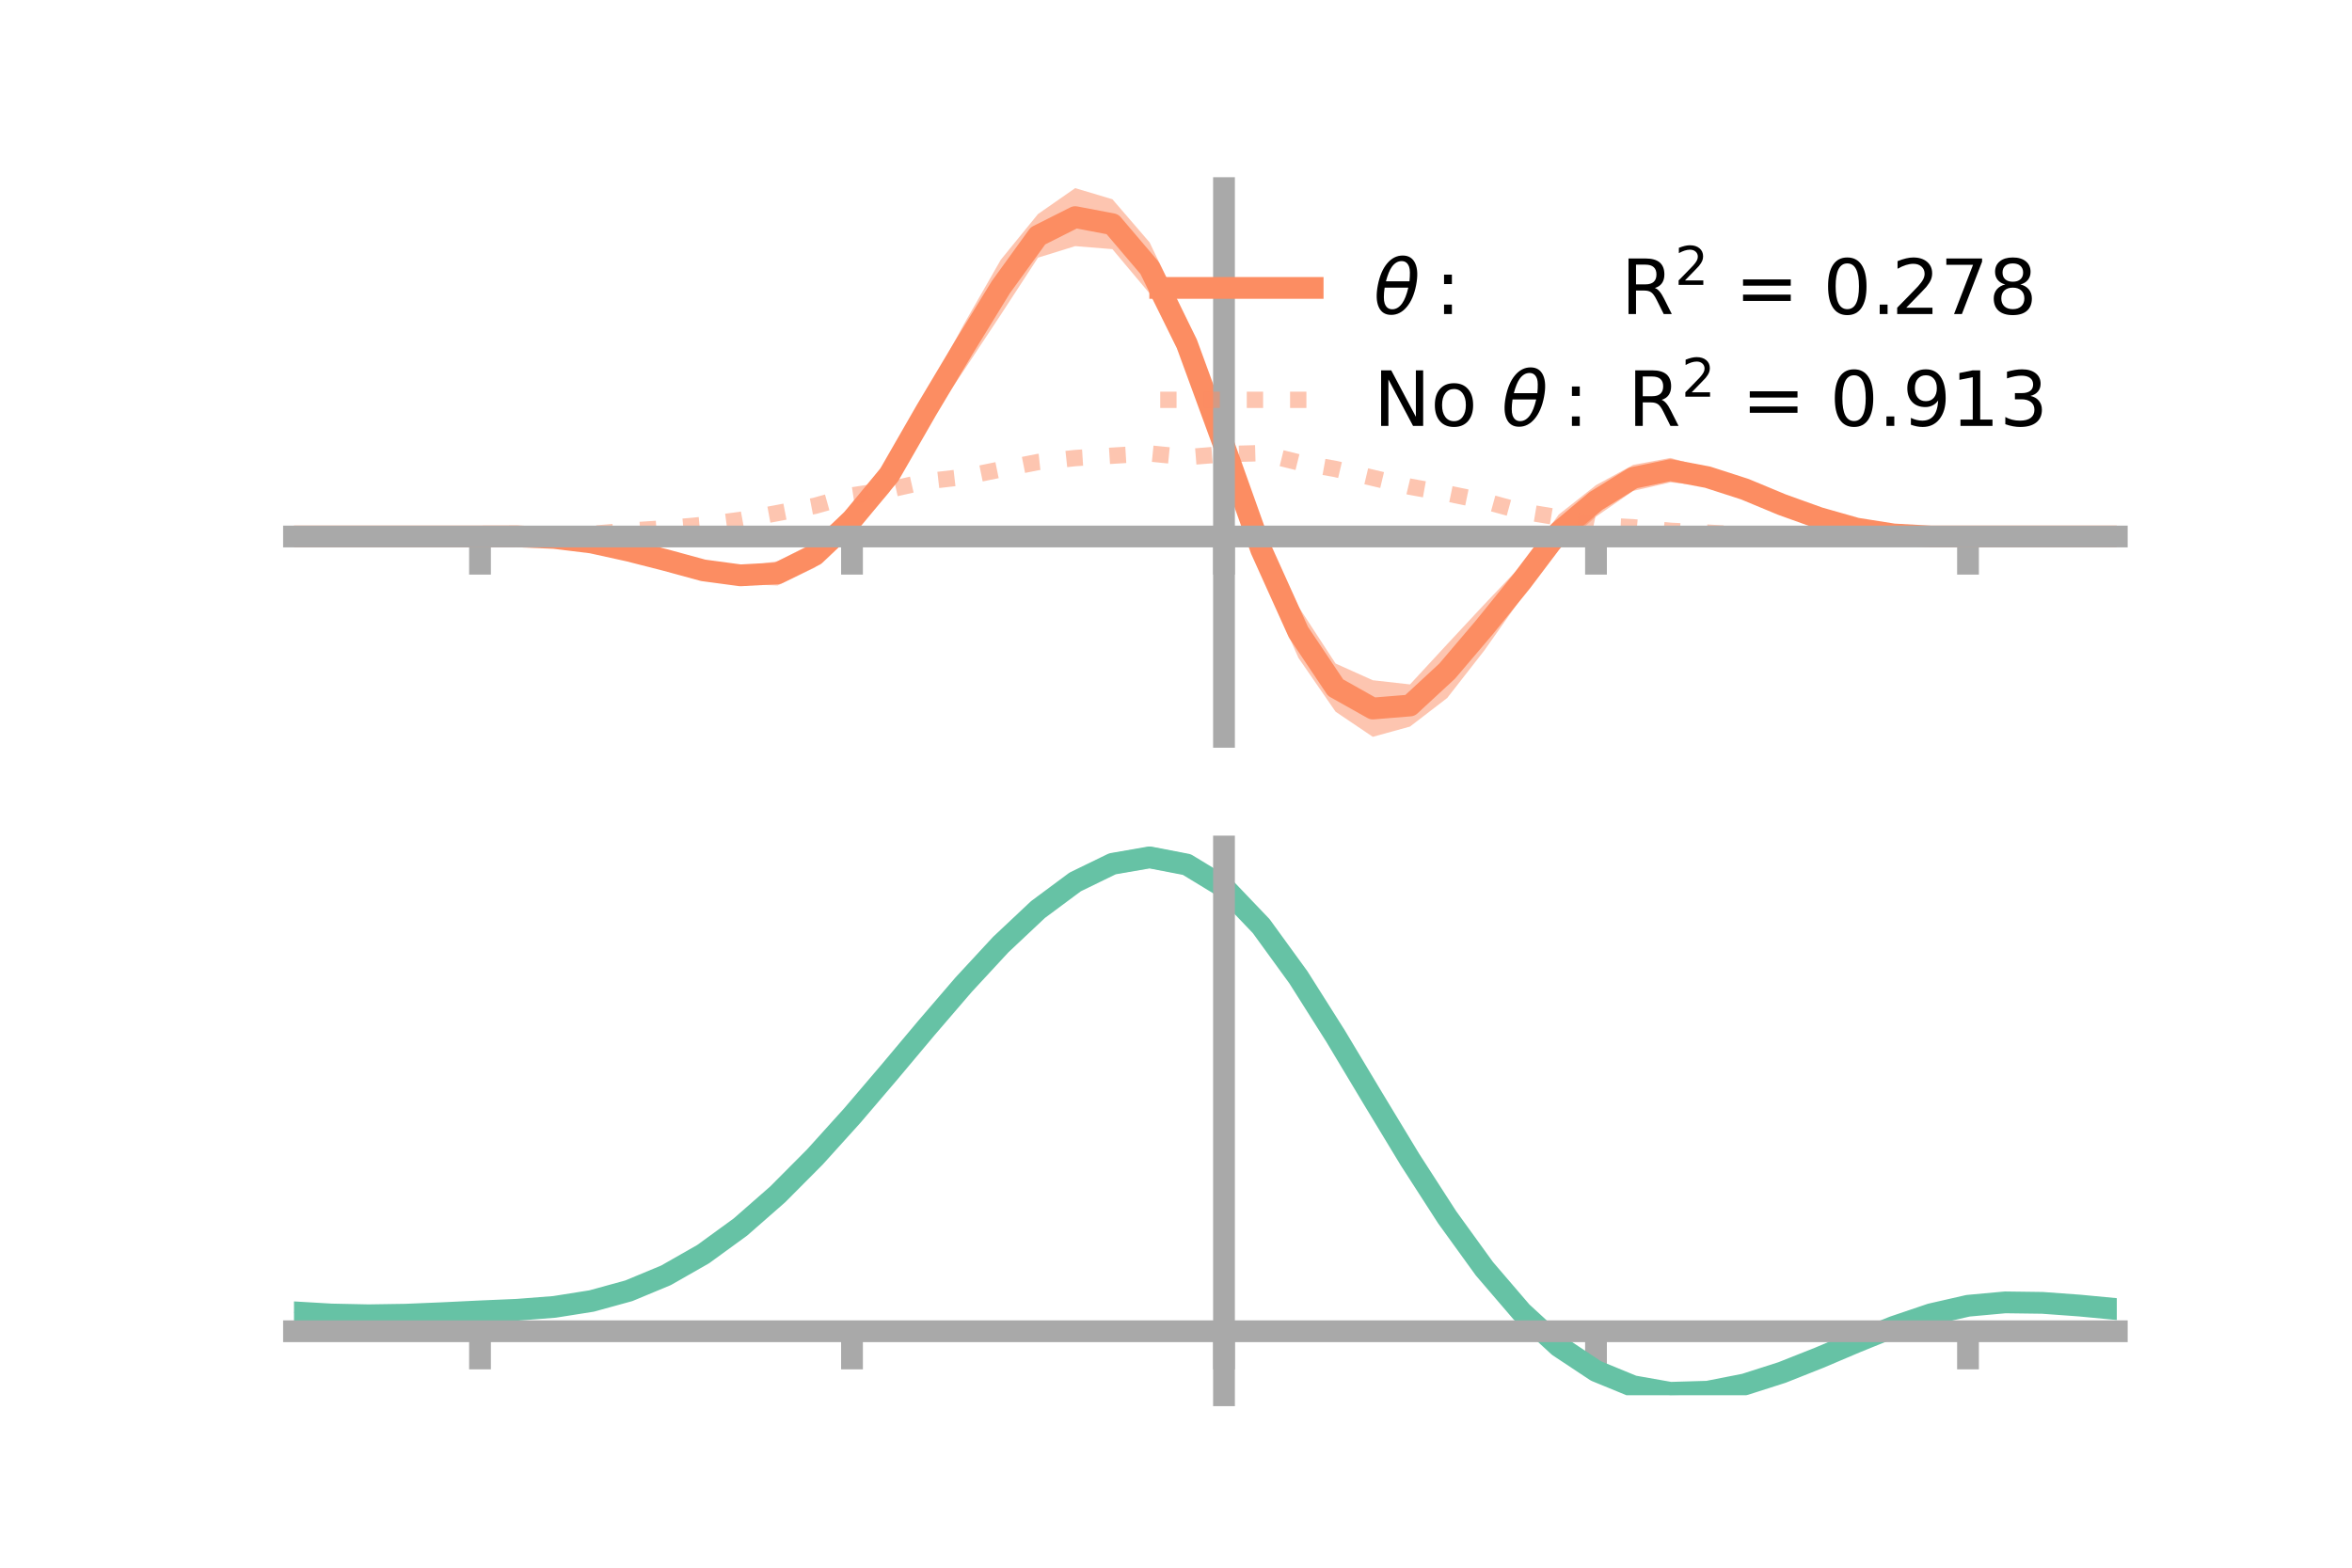 <?xml version="1.0" encoding="utf-8" standalone="no"?>
<!DOCTYPE svg PUBLIC "-//W3C//DTD SVG 1.1//EN"
  "http://www.w3.org/Graphics/SVG/1.1/DTD/svg11.dtd">
<!-- Created with matplotlib (https://matplotlib.org/) -->
<svg height="144pt" version="1.1" viewBox="0 0 216 144" width="216pt" xmlns="http://www.w3.org/2000/svg" xmlns:xlink="http://www.w3.org/1999/xlink">
 <defs>
  <style type="text/css">*{stroke-linecap:butt;stroke-linejoin:round;}</style>
 </defs>
 <g id="figure_1">
  <g id="patch_1">
   <path d="M 0 144 
L 216 144 
L 216 0 
L 0 0 
z
" style="fill:none;"/>
  </g>
  <g id="axes_1">
   <g id="patch_2">
    <path d="M 27 67.68 
L 194.4 67.68 
L 194.4 17.28 
L 27 17.28 
z
" style="fill:none;"/>
   </g>
   <g id="PolyCollection_1">
    <path clip-path="url(#p6761eccf2b)" d="M 27 49.279 
L 27 49.279 
L 30.416 49.279 
L 33.833 49.279 
L 37.249 49.279 
L 40.665 49.279 
L 44.082 49.278 
L 47.498 49.215 
L 50.914 49.299 
L 54.331 49.58 
L 57.747 50.178 
L 61.163 50.905 
L 64.58 51.816 
L 67.996 52.05 
L 71.412 51.547 
L 74.829 49.816 
L 78.245 46.314 
L 81.661 42.025 
L 85.078 36.152 
L 88.494 29.828 
L 91.91 23.86 
L 95.327 19.659 
L 98.743 17.28 
L 102.159 18.302 
L 105.576 22.266 
L 108.992 29.385 
L 112.408 40.667 
L 115.824 48.311 
L 119.241 55.709 
L 122.657 60.949 
L 126.073 62.483 
L 129.49 62.867 
L 132.906 59.171 
L 136.322 55.504 
L 139.739 51.908 
L 143.155 47.26 
L 146.571 44.563 
L 149.988 42.698 
L 153.404 42.063 
L 156.82 43.008 
L 160.237 44.365 
L 163.653 45.786 
L 167.069 47.169 
L 170.486 48.294 
L 173.902 48.977 
L 177.318 49.225 
L 180.735 49.278 
L 184.151 49.279 
L 187.567 49.279 
L 190.984 49.279 
L 194.4 49.279 
L 194.4 49.279 
L 194.4 49.279 
L 190.984 49.279 
L 187.567 49.279 
L 184.151 49.279 
L 180.735 49.279 
L 177.318 49.335 
L 173.902 49.206 
L 170.486 48.809 
L 167.069 47.992 
L 163.653 46.922 
L 160.237 45.5 
L 156.82 44.652 
L 153.404 44.308 
L 149.988 45.093 
L 146.571 47.457 
L 143.155 50.482 
L 139.739 54.899 
L 136.322 59.74 
L 132.906 64.114 
L 129.49 66.739 
L 126.073 67.68 
L 122.657 65.375 
L 119.241 60.426 
L 115.824 52.672 
L 112.408 41.138 
L 108.992 33.762 
L 105.576 26.959 
L 102.159 22.886 
L 98.743 22.609 
L 95.327 23.668 
L 91.91 28.909 
L 88.494 34.067 
L 85.078 39.192 
L 81.661 45.216 
L 78.245 49.172 
L 74.829 52.137 
L 71.412 53.781 
L 67.996 53.645 
L 64.58 52.961 
L 61.163 52.008 
L 57.747 50.991 
L 54.331 50.087 
L 50.914 49.526 
L 47.498 49.324 
L 44.082 49.279 
L 40.665 49.279 
L 37.249 49.279 
L 33.833 49.279 
L 30.416 49.279 
L 27 49.279 
z
" style="fill:#fc8d62;fill-opacity:0.5;"/>
   </g>
   <g id="matplotlib.axis_1">
    <g id="xtick_1">
     <g id="line2d_1">
      <defs>
       <path d="M 0 0 
L 0 3.5 
" id="m07a9f709ad" style="stroke:#a9a9a9;stroke-width:2;"/>
      </defs>
      <g>
       <use style="fill:#a9a9a9;stroke:#a9a9a9;stroke-width:2;" x="44.082" xlink:href="#m07a9f709ad" y="49.279"/>
      </g>
     </g>
    </g>
    <g id="xtick_2">
     <g id="line2d_2">
      <g>
       <use style="fill:#a9a9a9;stroke:#a9a9a9;stroke-width:2;" x="78.245" xlink:href="#m07a9f709ad" y="49.279"/>
      </g>
     </g>
    </g>
    <g id="xtick_3">
     <g id="line2d_3">
      <g>
       <use style="fill:#a9a9a9;stroke:#a9a9a9;stroke-width:2;" x="112.408" xlink:href="#m07a9f709ad" y="49.279"/>
      </g>
     </g>
    </g>
    <g id="xtick_4">
     <g id="line2d_4">
      <g>
       <use style="fill:#a9a9a9;stroke:#a9a9a9;stroke-width:2;" x="146.571" xlink:href="#m07a9f709ad" y="49.279"/>
      </g>
     </g>
    </g>
    <g id="xtick_5">
     <g id="line2d_5">
      <g>
       <use style="fill:#a9a9a9;stroke:#a9a9a9;stroke-width:2;" x="180.735" xlink:href="#m07a9f709ad" y="49.279"/>
      </g>
     </g>
    </g>
   </g>
   <g id="matplotlib.axis_2"/>
   <g id="line2d_6">
    <path clip-path="url(#p6761eccf2b)" d="M 27 49.279 
L 30.416 49.279 
L 33.833 49.279 
L 37.249 49.279 
L 40.665 49.279 
L 44.082 49.278 
L 47.498 49.27 
L 50.914 49.413 
L 54.331 49.833 
L 57.747 50.584 
L 61.163 51.456 
L 64.58 52.388 
L 67.996 52.848 
L 71.412 52.664 
L 74.829 50.977 
L 78.245 47.743 
L 81.661 43.621 
L 85.078 37.672 
L 88.494 31.948 
L 91.91 26.384 
L 95.327 21.663 
L 98.743 19.944 
L 102.159 20.594 
L 105.576 24.612 
L 108.992 31.573 
L 112.408 40.902 
L 115.824 50.491 
L 119.241 58.067 
L 122.657 63.162 
L 126.073 65.082 
L 129.49 64.803 
L 132.906 61.642 
L 136.322 57.622 
L 139.739 53.403 
L 143.155 48.871 
L 146.571 46.01 
L 149.988 43.896 
L 153.404 43.185 
L 156.82 43.83 
L 160.237 44.933 
L 163.653 46.354 
L 167.069 47.581 
L 170.486 48.552 
L 173.902 49.092 
L 177.318 49.28 
L 180.735 49.279 
L 184.151 49.279 
L 187.567 49.279 
L 190.984 49.279 
L 194.4 49.279 
" style="fill:none;stroke:#fc8d62;stroke-linecap:square;stroke-width:2;"/>
   </g>
   <g id="line2d_7">
    <path clip-path="url(#p6761eccf2b)" d="M 27 49.279 
L 30.416 49.279 
L 33.833 49.279 
L 37.249 49.279 
L 40.665 49.279 
L 44.082 49.279 
L 47.498 49.248 
L 50.914 49.176 
L 54.331 49.046 
L 57.747 48.744 
L 61.163 48.523 
L 64.58 48.212 
L 67.996 47.759 
L 71.412 47.127 
L 74.829 46.466 
L 78.245 45.507 
L 81.661 44.986 
L 85.078 44.209 
L 88.494 43.816 
L 91.91 43.116 
L 95.327 42.441 
L 98.743 42.076 
L 102.159 41.858 
L 105.576 41.651 
L 108.992 41.992 
L 112.408 41.717 
L 115.824 41.624 
L 119.241 42.467 
L 122.657 43.08 
L 126.073 43.891 
L 129.49 44.707 
L 132.906 45.322 
L 136.322 46.026 
L 139.739 46.967 
L 143.155 47.534 
L 146.571 48.25 
L 149.988 48.431 
L 153.404 48.757 
L 156.82 48.924 
L 160.237 49.127 
L 163.653 49.308 
L 167.069 49.438 
L 170.486 49.35 
L 173.902 49.333 
L 177.318 49.303 
L 180.735 49.279 
L 184.151 49.279 
L 187.567 49.279 
L 190.984 49.279 
L 194.4 49.279 
" style="fill:none;stroke:#fc8d62;stroke-dasharray:1.5,2.475;stroke-dashoffset:0;stroke-opacity:0.5;stroke-width:1.5;"/>
   </g>
   <g id="patch_3">
    <path d="M 112.408 67.68 
L 112.408 17.28 
" style="fill:none;stroke:#a9a9a9;stroke-linecap:square;stroke-linejoin:miter;stroke-width:2;"/>
   </g>
   <g id="patch_4">
    <path d="M 194.4 67.68 
L 194.4 17.28 
" style="fill:none;"/>
   </g>
   <g id="patch_5">
    <path d="M 27 49.279 
L 194.4 49.279 
" style="fill:none;stroke:#a9a9a9;stroke-linecap:square;stroke-linejoin:miter;stroke-width:2;"/>
   </g>
   <g id="patch_6">
    <path d="M 27 17.28 
L 194.4 17.28 
" style="fill:none;"/>
   </g>
   <g id="legend_1">
    <g id="line2d_8">
     <path d="M 106.55 26.449 
L 120.55 26.449 
" style="fill:none;stroke:#fc8d62;stroke-linecap:square;stroke-width:2;"/>
    </g>
    <g id="line2d_9"/>
    <g id="text_1">
     <!-- $\theta:$      R$^{2}$ = 0.278 -->
     <g transform="translate(126.15 28.899)scale(0.07 -0.07)">
      <defs>
       <path d="M 45.516 34.672 
L 14.453 34.672 
Q 12.359 20.062 14.5 13.875 
Q 17.188 6.25 24.469 6.25 
Q 31.781 6.25 37.359 13.922 
Q 42.234 20.656 45.516 34.672 
z
M 47.016 42.969 
Q 48.344 56.844 46.625 61.719 
Q 43.953 69.438 36.766 69.438 
Q 29.297 69.438 23.828 61.812 
Q 19.531 55.672 16.156 42.969 
z
M 38.188 76.766 
Q 49.906 76.766 54.594 66.406 
Q 59.281 56.109 55.719 37.844 
Q 52.203 19.625 43.453 9.281 
Q 34.766 -1.125 23.047 -1.125 
Q 11.281 -1.125 6.641 9.281 
Q 2 19.625 5.516 37.844 
Q 9.078 56.109 17.719 66.406 
Q 26.422 76.766 38.188 76.766 
z
" id="DejaVuSans-Oblique-952"/>
       <path d="M 11.719 12.406 
L 22.016 12.406 
L 22.016 0 
L 11.719 0 
z
M 11.719 51.703 
L 22.016 51.703 
L 22.016 39.312 
L 11.719 39.312 
z
" id="DejaVuSans-58"/>
       <path id="DejaVuSans-32"/>
       <path d="M 44.391 34.188 
Q 47.562 33.109 50.562 29.594 
Q 53.562 26.078 56.594 19.922 
L 66.609 0 
L 56 0 
L 46.688 18.703 
Q 43.062 26.031 39.672 28.422 
Q 36.281 30.812 30.422 30.812 
L 19.672 30.812 
L 19.672 0 
L 9.812 0 
L 9.812 72.906 
L 32.078 72.906 
Q 44.578 72.906 50.734 67.672 
Q 56.891 62.453 56.891 51.906 
Q 56.891 45.016 53.688 40.469 
Q 50.484 35.938 44.391 34.188 
z
M 19.672 64.797 
L 19.672 38.922 
L 32.078 38.922 
Q 39.203 38.922 42.844 42.219 
Q 46.484 45.516 46.484 51.906 
Q 46.484 58.297 42.844 61.547 
Q 39.203 64.797 32.078 64.797 
z
" id="DejaVuSans-82"/>
       <path d="M 19.188 8.297 
L 53.609 8.297 
L 53.609 0 
L 7.328 0 
L 7.328 8.297 
Q 12.938 14.109 22.625 23.891 
Q 32.328 33.688 34.812 36.531 
Q 39.547 41.844 41.422 45.531 
Q 43.312 49.219 43.312 52.781 
Q 43.312 58.594 39.234 62.25 
Q 35.156 65.922 28.609 65.922 
Q 23.969 65.922 18.812 64.312 
Q 13.672 62.703 7.812 59.422 
L 7.812 69.391 
Q 13.766 71.781 18.938 73 
Q 24.125 74.219 28.422 74.219 
Q 39.75 74.219 46.484 68.547 
Q 53.219 62.891 53.219 53.422 
Q 53.219 48.922 51.531 44.891 
Q 49.859 40.875 45.406 35.406 
Q 44.188 33.984 37.641 27.219 
Q 31.109 20.453 19.188 8.297 
z
" id="DejaVuSans-50"/>
       <path d="M 10.594 45.406 
L 73.188 45.406 
L 73.188 37.203 
L 10.594 37.203 
z
M 10.594 25.484 
L 73.188 25.484 
L 73.188 17.188 
L 10.594 17.188 
z
" id="DejaVuSans-61"/>
       <path d="M 31.781 66.406 
Q 24.172 66.406 20.328 58.906 
Q 16.5 51.422 16.5 36.375 
Q 16.5 21.391 20.328 13.891 
Q 24.172 6.391 31.781 6.391 
Q 39.453 6.391 43.281 13.891 
Q 47.125 21.391 47.125 36.375 
Q 47.125 51.422 43.281 58.906 
Q 39.453 66.406 31.781 66.406 
z
M 31.781 74.219 
Q 44.047 74.219 50.516 64.516 
Q 56.984 54.828 56.984 36.375 
Q 56.984 17.969 50.516 8.266 
Q 44.047 -1.422 31.781 -1.422 
Q 19.531 -1.422 13.062 8.266 
Q 6.594 17.969 6.594 36.375 
Q 6.594 54.828 13.062 64.516 
Q 19.531 74.219 31.781 74.219 
z
" id="DejaVuSans-48"/>
       <path d="M 10.688 12.406 
L 21 12.406 
L 21 0 
L 10.688 0 
z
" id="DejaVuSans-46"/>
       <path d="M 8.203 72.906 
L 55.078 72.906 
L 55.078 68.703 
L 28.609 0 
L 18.312 0 
L 43.219 64.594 
L 8.203 64.594 
z
" id="DejaVuSans-55"/>
       <path d="M 31.781 34.625 
Q 24.75 34.625 20.719 30.859 
Q 16.703 27.094 16.703 20.516 
Q 16.703 13.922 20.719 10.156 
Q 24.75 6.391 31.781 6.391 
Q 38.812 6.391 42.859 10.172 
Q 46.922 13.969 46.922 20.516 
Q 46.922 27.094 42.891 30.859 
Q 38.875 34.625 31.781 34.625 
z
M 21.922 38.812 
Q 15.578 40.375 12.031 44.719 
Q 8.5 49.078 8.5 55.328 
Q 8.5 64.062 14.719 69.141 
Q 20.953 74.219 31.781 74.219 
Q 42.672 74.219 48.875 69.141 
Q 55.078 64.062 55.078 55.328 
Q 55.078 49.078 51.531 44.719 
Q 48 40.375 41.703 38.812 
Q 48.828 37.156 52.797 32.312 
Q 56.781 27.484 56.781 20.516 
Q 56.781 9.906 50.312 4.234 
Q 43.844 -1.422 31.781 -1.422 
Q 19.734 -1.422 13.25 4.234 
Q 6.781 9.906 6.781 20.516 
Q 6.781 27.484 10.781 32.312 
Q 14.797 37.156 21.922 38.812 
z
M 18.312 54.391 
Q 18.312 48.734 21.844 45.562 
Q 25.391 42.391 31.781 42.391 
Q 38.141 42.391 41.719 45.562 
Q 45.312 48.734 45.312 54.391 
Q 45.312 60.062 41.719 63.234 
Q 38.141 66.406 31.781 66.406 
Q 25.391 66.406 21.844 63.234 
Q 18.312 60.062 18.312 54.391 
z
" id="DejaVuSans-56"/>
      </defs>
      <use transform="translate(0 0.766)" xlink:href="#DejaVuSans-Oblique-952"/>
      <use transform="translate(80.664 0.766)" xlink:href="#DejaVuSans-58"/>
      <use transform="translate(133.838 0.766)" xlink:href="#DejaVuSans-32"/>
      <use transform="translate(165.625 0.766)" xlink:href="#DejaVuSans-32"/>
      <use transform="translate(197.412 0.766)" xlink:href="#DejaVuSans-32"/>
      <use transform="translate(229.199 0.766)" xlink:href="#DejaVuSans-32"/>
      <use transform="translate(260.986 0.766)" xlink:href="#DejaVuSans-32"/>
      <use transform="translate(292.773 0.766)" xlink:href="#DejaVuSans-32"/>
      <use transform="translate(324.561 0.766)" xlink:href="#DejaVuSans-82"/>
      <use transform="translate(395 39.047)scale(0.7)" xlink:href="#DejaVuSans-50"/>
      <use transform="translate(442.271 0.766)" xlink:href="#DejaVuSans-32"/>
      <use transform="translate(474.058 0.766)" xlink:href="#DejaVuSans-61"/>
      <use transform="translate(557.847 0.766)" xlink:href="#DejaVuSans-32"/>
      <use transform="translate(589.634 0.766)" xlink:href="#DejaVuSans-48"/>
      <use transform="translate(653.257 0.766)" xlink:href="#DejaVuSans-46"/>
      <use transform="translate(679.544 0.766)" xlink:href="#DejaVuSans-50"/>
      <use transform="translate(743.167 0.766)" xlink:href="#DejaVuSans-55"/>
      <use transform="translate(806.79 0.766)" xlink:href="#DejaVuSans-56"/>
     </g>
    </g>
    <g id="line2d_10">
     <path d="M 106.55 36.724 
L 120.55 36.724 
" style="fill:none;stroke:#fc8d62;stroke-dasharray:1.5,2.475;stroke-dashoffset:0;stroke-opacity:0.5;stroke-width:1.5;"/>
    </g>
    <g id="line2d_11"/>
    <g id="text_2">
     <!-- No $\theta:$ R$^{2}$ = 0.913 -->
     <g transform="translate(126.15 39.174)scale(0.07 -0.07)">
      <defs>
       <path d="M 9.812 72.906 
L 23.094 72.906 
L 55.422 11.922 
L 55.422 72.906 
L 64.984 72.906 
L 64.984 0 
L 51.703 0 
L 19.391 60.984 
L 19.391 0 
L 9.812 0 
z
" id="DejaVuSans-78"/>
       <path d="M 30.609 48.391 
Q 23.391 48.391 19.188 42.75 
Q 14.984 37.109 14.984 27.297 
Q 14.984 17.484 19.156 11.844 
Q 23.344 6.203 30.609 6.203 
Q 37.797 6.203 41.984 11.859 
Q 46.188 17.531 46.188 27.297 
Q 46.188 37.016 41.984 42.703 
Q 37.797 48.391 30.609 48.391 
z
M 30.609 56 
Q 42.328 56 49.016 48.375 
Q 55.719 40.766 55.719 27.297 
Q 55.719 13.875 49.016 6.219 
Q 42.328 -1.422 30.609 -1.422 
Q 18.844 -1.422 12.172 6.219 
Q 5.516 13.875 5.516 27.297 
Q 5.516 40.766 12.172 48.375 
Q 18.844 56 30.609 56 
z
" id="DejaVuSans-111"/>
       <path d="M 10.984 1.516 
L 10.984 10.5 
Q 14.703 8.734 18.5 7.812 
Q 22.312 6.891 25.984 6.891 
Q 35.75 6.891 40.891 13.453 
Q 46.047 20.016 46.781 33.406 
Q 43.953 29.203 39.594 26.953 
Q 35.25 24.703 29.984 24.703 
Q 19.047 24.703 12.672 31.312 
Q 6.297 37.938 6.297 49.422 
Q 6.297 60.641 12.938 67.422 
Q 19.578 74.219 30.609 74.219 
Q 43.266 74.219 49.922 64.516 
Q 56.594 54.828 56.594 36.375 
Q 56.594 19.141 48.406 8.859 
Q 40.234 -1.422 26.422 -1.422 
Q 22.703 -1.422 18.891 -0.688 
Q 15.094 0.047 10.984 1.516 
z
M 30.609 32.422 
Q 37.25 32.422 41.125 36.953 
Q 45.016 41.5 45.016 49.422 
Q 45.016 57.281 41.125 61.844 
Q 37.25 66.406 30.609 66.406 
Q 23.969 66.406 20.094 61.844 
Q 16.219 57.281 16.219 49.422 
Q 16.219 41.5 20.094 36.953 
Q 23.969 32.422 30.609 32.422 
z
" id="DejaVuSans-57"/>
       <path d="M 12.406 8.297 
L 28.516 8.297 
L 28.516 63.922 
L 10.984 60.406 
L 10.984 69.391 
L 28.422 72.906 
L 38.281 72.906 
L 38.281 8.297 
L 54.391 8.297 
L 54.391 0 
L 12.406 0 
z
" id="DejaVuSans-49"/>
       <path d="M 40.578 39.312 
Q 47.656 37.797 51.625 33 
Q 55.609 28.219 55.609 21.188 
Q 55.609 10.406 48.188 4.484 
Q 40.766 -1.422 27.094 -1.422 
Q 22.516 -1.422 17.656 -0.516 
Q 12.797 0.391 7.625 2.203 
L 7.625 11.719 
Q 11.719 9.328 16.594 8.109 
Q 21.484 6.891 26.812 6.891 
Q 36.078 6.891 40.938 10.547 
Q 45.797 14.203 45.797 21.188 
Q 45.797 27.641 41.281 31.266 
Q 36.766 34.906 28.719 34.906 
L 20.219 34.906 
L 20.219 43.016 
L 29.109 43.016 
Q 36.375 43.016 40.234 45.922 
Q 44.094 48.828 44.094 54.297 
Q 44.094 59.906 40.109 62.906 
Q 36.141 65.922 28.719 65.922 
Q 24.656 65.922 20.016 65.031 
Q 15.375 64.156 9.812 62.312 
L 9.812 71.094 
Q 15.438 72.656 20.344 73.438 
Q 25.25 74.219 29.594 74.219 
Q 40.828 74.219 47.359 69.109 
Q 53.906 64.016 53.906 55.328 
Q 53.906 49.266 50.438 45.094 
Q 46.969 40.922 40.578 39.312 
z
" id="DejaVuSans-51"/>
      </defs>
      <use transform="translate(0 0.766)" xlink:href="#DejaVuSans-78"/>
      <use transform="translate(74.805 0.766)" xlink:href="#DejaVuSans-111"/>
      <use transform="translate(135.986 0.766)" xlink:href="#DejaVuSans-32"/>
      <use transform="translate(167.773 0.766)" xlink:href="#DejaVuSans-Oblique-952"/>
      <use transform="translate(248.438 0.766)" xlink:href="#DejaVuSans-58"/>
      <use transform="translate(301.611 0.766)" xlink:href="#DejaVuSans-32"/>
      <use transform="translate(333.398 0.766)" xlink:href="#DejaVuSans-82"/>
      <use transform="translate(403.838 39.047)scale(0.7)" xlink:href="#DejaVuSans-50"/>
      <use transform="translate(451.108 0.766)" xlink:href="#DejaVuSans-32"/>
      <use transform="translate(482.896 0.766)" xlink:href="#DejaVuSans-61"/>
      <use transform="translate(566.685 0.766)" xlink:href="#DejaVuSans-32"/>
      <use transform="translate(598.472 0.766)" xlink:href="#DejaVuSans-48"/>
      <use transform="translate(662.095 0.766)" xlink:href="#DejaVuSans-46"/>
      <use transform="translate(693.882 0.766)" xlink:href="#DejaVuSans-57"/>
      <use transform="translate(757.505 0.766)" xlink:href="#DejaVuSans-49"/>
      <use transform="translate(821.128 0.766)" xlink:href="#DejaVuSans-51"/>
     </g>
    </g>
   </g>
  </g>
  <g id="axes_2">
   <g id="patch_7">
    <path d="M 27 128.16 
L 194.4 128.16 
L 194.4 77.76 
L 27 77.76 
z
" style="fill:none;"/>
   </g>
   <g id="PolyCollection_2">
    <path clip-path="url(#pac1487998d)" d="M 27 120.586 
L 27 120.499 
L 30.416 120.71 
L 33.833 120.785 
L 37.249 120.727 
L 40.665 120.576 
L 44.082 120.403 
L 47.498 120.251 
L 50.914 119.981 
L 54.331 119.434 
L 57.747 118.484 
L 61.163 117.04 
L 64.58 115.05 
L 67.996 112.506 
L 71.412 109.439 
L 74.829 105.917 
L 78.245 102.041 
L 81.661 97.94 
L 85.078 93.768 
L 88.494 89.701 
L 91.91 85.927 
L 95.327 82.644 
L 98.743 80.056 
L 102.159 78.363 
L 105.576 77.76 
L 108.992 78.432 
L 112.408 80.546 
L 115.824 84.179 
L 119.241 88.956 
L 122.657 94.442 
L 126.073 100.233 
L 129.49 105.97 
L 132.906 111.356 
L 136.322 116.157 
L 139.739 120.203 
L 143.155 123.392 
L 146.571 125.685 
L 149.988 127.101 
L 153.404 127.711 
L 156.82 127.621 
L 160.237 126.964 
L 163.653 125.891 
L 167.069 124.561 
L 170.486 123.137 
L 173.902 121.777 
L 177.318 120.633 
L 180.735 119.856 
L 184.151 119.546 
L 187.567 119.596 
L 190.984 119.854 
L 194.4 120.19 
L 194.4 120.303 
L 194.4 120.303 
L 190.984 119.992 
L 187.567 119.752 
L 184.151 119.712 
L 180.735 120.026 
L 177.318 120.812 
L 173.902 121.984 
L 170.486 123.392 
L 167.069 124.871 
L 163.653 126.252 
L 160.237 127.366 
L 156.82 128.051 
L 153.404 128.16 
L 149.988 127.566 
L 146.571 126.178 
L 143.155 123.939 
L 139.739 120.842 
L 136.322 116.923 
L 132.906 112.28 
L 129.49 107.071 
L 126.073 101.517 
L 122.657 95.908 
L 119.241 90.589 
L 115.824 85.957 
L 112.408 82.435 
L 108.992 80.391 
L 105.576 79.746 
L 102.159 80.33 
L 98.743 81.961 
L 95.327 84.447 
L 91.91 87.592 
L 88.494 91.201 
L 85.078 95.083 
L 81.661 99.058 
L 78.245 102.961 
L 74.829 106.646 
L 71.412 109.994 
L 67.996 112.912 
L 64.58 115.339 
L 61.163 117.248 
L 57.747 118.647 
L 54.331 119.574 
L 50.914 120.109 
L 47.498 120.369 
L 44.082 120.509 
L 40.665 120.666 
L 37.249 120.798 
L 33.833 120.846 
L 30.416 120.776 
L 27 120.586 
z
" style="fill:#66c2a5;fill-opacity:0.5;"/>
   </g>
   <g id="matplotlib.axis_3">
    <g id="xtick_6">
     <g id="line2d_12">
      <g>
       <use style="fill:#a9a9a9;stroke:#a9a9a9;stroke-width:2;" x="44.082" xlink:href="#m07a9f709ad" y="122.281"/>
      </g>
     </g>
    </g>
    <g id="xtick_7">
     <g id="line2d_13">
      <g>
       <use style="fill:#a9a9a9;stroke:#a9a9a9;stroke-width:2;" x="78.245" xlink:href="#m07a9f709ad" y="122.281"/>
      </g>
     </g>
    </g>
    <g id="xtick_8">
     <g id="line2d_14">
      <g>
       <use style="fill:#a9a9a9;stroke:#a9a9a9;stroke-width:2;" x="112.408" xlink:href="#m07a9f709ad" y="122.281"/>
      </g>
     </g>
    </g>
    <g id="xtick_9">
     <g id="line2d_15">
      <g>
       <use style="fill:#a9a9a9;stroke:#a9a9a9;stroke-width:2;" x="146.571" xlink:href="#m07a9f709ad" y="122.281"/>
      </g>
     </g>
    </g>
    <g id="xtick_10">
     <g id="line2d_16">
      <g>
       <use style="fill:#a9a9a9;stroke:#a9a9a9;stroke-width:2;" x="180.735" xlink:href="#m07a9f709ad" y="122.281"/>
      </g>
     </g>
    </g>
   </g>
   <g id="matplotlib.axis_4"/>
   <g id="line2d_17">
    <path clip-path="url(#pac1487998d)" d="M 27 120.543 
L 30.416 120.743 
L 33.833 120.815 
L 37.249 120.763 
L 40.665 120.621 
L 44.082 120.456 
L 47.498 120.31 
L 50.914 120.045 
L 54.331 119.504 
L 57.747 118.565 
L 61.163 117.144 
L 64.58 115.195 
L 67.996 112.709 
L 71.412 109.717 
L 74.829 106.282 
L 78.245 102.501 
L 81.661 98.499 
L 85.078 94.426 
L 88.494 90.451 
L 91.91 86.76 
L 95.327 83.546 
L 98.743 81.009 
L 102.159 79.347 
L 105.576 78.753 
L 108.992 79.412 
L 112.408 81.49 
L 115.824 85.068 
L 119.241 89.773 
L 122.657 95.175 
L 126.073 100.875 
L 129.49 106.52 
L 132.906 111.818 
L 136.322 116.54 
L 139.739 120.522 
L 143.155 123.666 
L 146.571 125.931 
L 149.988 127.334 
L 153.404 127.936 
L 156.82 127.836 
L 160.237 127.165 
L 163.653 126.071 
L 167.069 124.716 
L 170.486 123.265 
L 173.902 121.88 
L 177.318 120.722 
L 180.735 119.941 
L 184.151 119.629 
L 187.567 119.674 
L 190.984 119.923 
L 194.4 120.247 
" style="fill:none;stroke:#66c2a5;stroke-linecap:square;stroke-width:2;"/>
   </g>
   <g id="patch_8">
    <path d="M 112.408 128.16 
L 112.408 77.76 
" style="fill:none;stroke:#a9a9a9;stroke-linecap:square;stroke-linejoin:miter;stroke-width:2;"/>
   </g>
   <g id="patch_9">
    <path d="M 194.4 128.16 
L 194.4 77.76 
" style="fill:none;"/>
   </g>
   <g id="patch_10">
    <path d="M 27 122.281 
L 194.4 122.281 
" style="fill:none;stroke:#a9a9a9;stroke-linecap:square;stroke-linejoin:miter;stroke-width:2;"/>
   </g>
   <g id="patch_11">
    <path d="M 27 77.76 
L 194.4 77.76 
" style="fill:none;"/>
   </g>
  </g>
 </g>
 <defs>
  <clipPath id="p6761eccf2b">
   <rect height="50.4" width="167.4" x="27" y="17.28"/>
  </clipPath>
  <clipPath id="pac1487998d">
   <rect height="50.4" width="167.4" x="27" y="77.76"/>
  </clipPath>
 </defs>
</svg>

